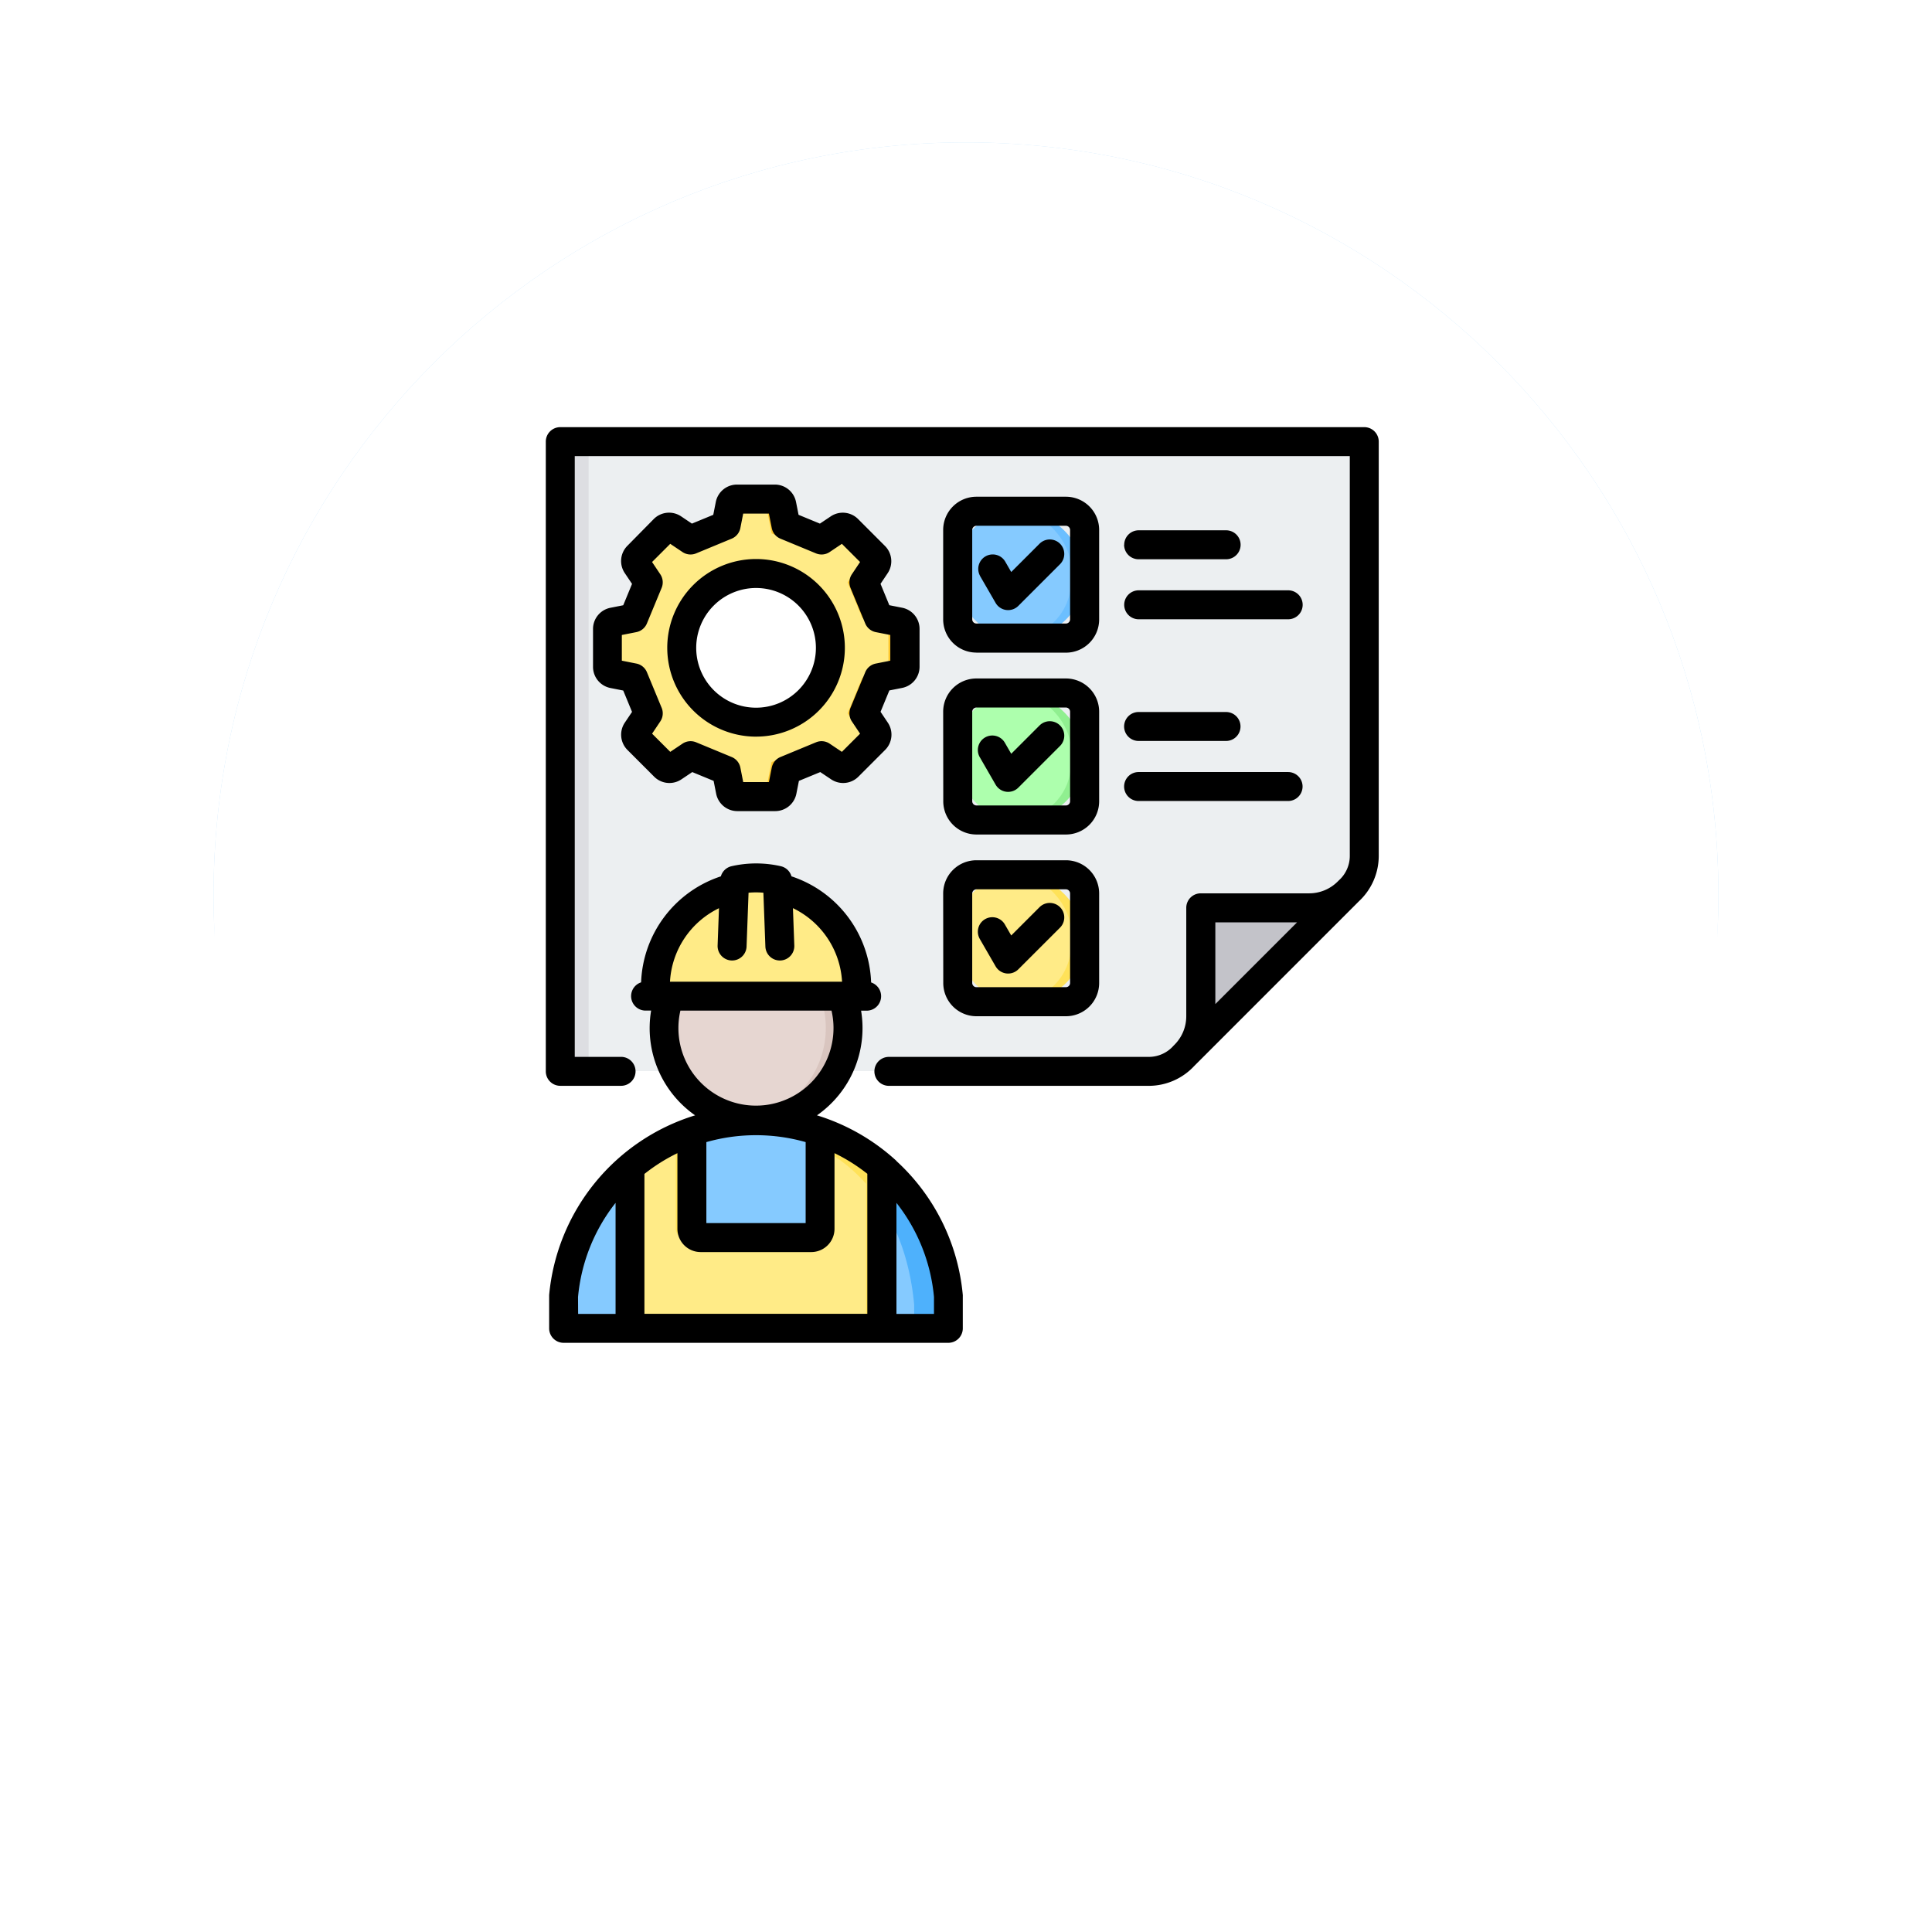 <svg xmlns="http://www.w3.org/2000/svg" xmlns:xlink="http://www.w3.org/1999/xlink" width="81.414" height="81.414" viewBox="0 0 81.414 81.414">
  <defs>
    <filter id="Trazado_873828" x="0" y="0" width="81.414" height="81.414" filterUnits="userSpaceOnUse">
      <feOffset dy="3" input="SourceAlpha"/>
      <feGaussianBlur stdDeviation="3" result="blur"/>
      <feFlood flood-opacity="0.161"/>
      <feComposite operator="in" in2="blur"/>
    </filter>
    <filter id="Trazado_873828-2" x="0" y="0" width="81.414" height="81.414" filterUnits="userSpaceOnUse">
      <feOffset dy="3" input="SourceAlpha"/>
      <feGaussianBlur stdDeviation="3" result="blur-2"/>
      <feFlood flood-opacity="0.161" result="color"/>
      <feComposite operator="out" in="SourceGraphic" in2="blur-2"/>
      <feComposite operator="in" in="color"/>
      <feComposite operator="in" in2="SourceGraphic"/>
    </filter>
  </defs>
  <g id="Grupo_1114597" data-name="Grupo 1114597" transform="translate(-502.051 -4179)">
    <g data-type="innerShadowGroup">
      <g transform="matrix(1, 0, 0, 1, 502.05, 4179)" filter="url(#Trazado_873828)">
        <g id="Trazado_873828-3" data-name="Trazado 873828" transform="translate(9 6)" fill="#bce0fc">
          <path d="M 31.707 61.414 C 27.696 61.414 23.805 60.629 20.144 59.08 C 16.607 57.584 13.43 55.442 10.701 52.713 C 7.972 49.984 5.83 46.807 4.334 43.27 C 2.785 39.609 2 35.718 2 31.707 C 2 27.696 2.785 23.805 4.334 20.144 C 5.83 16.607 7.972 13.43 10.701 10.701 C 13.43 7.972 16.607 5.83 20.144 4.334 C 23.805 2.785 27.696 2 31.707 2 C 35.718 2 39.609 2.785 43.27 4.334 C 46.807 5.83 49.984 7.972 52.713 10.701 C 55.442 13.43 57.584 16.607 59.08 20.144 C 60.629 23.805 61.414 27.696 61.414 31.707 C 61.414 35.718 60.629 39.609 59.08 43.27 C 57.584 46.807 55.442 49.984 52.713 52.713 C 49.984 55.442 46.807 57.584 43.27 59.08 C 39.609 60.629 35.718 61.414 31.707 61.414 Z" stroke="none"/>
          <path d="M 31.707 4 C 27.965 4 24.337 4.732 20.923 6.176 C 17.625 7.571 14.661 9.569 12.115 12.115 C 9.569 14.661 7.571 17.625 6.176 20.923 C 4.732 24.337 4 27.965 4 31.707 C 4 35.449 4.732 39.077 6.176 42.491 C 7.571 45.789 9.569 48.753 12.115 51.299 C 14.661 53.845 17.625 55.843 20.923 57.238 C 24.337 58.682 27.965 59.414 31.707 59.414 C 35.449 59.414 39.077 58.682 42.491 57.238 C 45.789 55.843 48.753 53.845 51.299 51.299 C 53.845 48.753 55.843 45.789 57.238 42.491 C 58.682 39.077 59.414 35.449 59.414 31.707 C 59.414 27.965 58.682 24.337 57.238 20.923 C 55.843 17.625 53.845 14.661 51.299 12.115 C 48.753 9.569 45.789 7.571 42.491 6.176 C 39.077 4.732 35.449 4 31.707 4 M 31.707 -3.814697265625e-06 C 49.218 -3.814697265625e-06 63.414 14.196 63.414 31.707 C 63.414 49.218 49.218 63.414 31.707 63.414 C 14.196 63.414 -3.814697265625e-06 49.218 -3.814697265625e-06 31.707 C -3.814697265625e-06 14.196 14.196 -3.814697265625e-06 31.707 -3.814697265625e-06 Z" stroke="none" fill="#fff"/>
        </g>
      </g>
      <g id="Trazado_873828-4" data-name="Trazado 873828" transform="translate(511.051 4185)" fill="#bce0fc">
        <path d="M 31.707 61.414 C 27.696 61.414 23.805 60.629 20.144 59.08 C 16.607 57.584 13.43 55.442 10.701 52.713 C 7.972 49.984 5.83 46.807 4.334 43.27 C 2.785 39.609 2 35.718 2 31.707 C 2 27.696 2.785 23.805 4.334 20.144 C 5.83 16.607 7.972 13.43 10.701 10.701 C 13.43 7.972 16.607 5.83 20.144 4.334 C 23.805 2.785 27.696 2 31.707 2 C 35.718 2 39.609 2.785 43.27 4.334 C 46.807 5.83 49.984 7.972 52.713 10.701 C 55.442 13.43 57.584 16.607 59.08 20.144 C 60.629 23.805 61.414 27.696 61.414 31.707 C 61.414 35.718 60.629 39.609 59.08 43.27 C 57.584 46.807 55.442 49.984 52.713 52.713 C 49.984 55.442 46.807 57.584 43.27 59.08 C 39.609 60.629 35.718 61.414 31.707 61.414 Z" stroke="none"/>
        <path d="M 31.707 4 C 27.965 4 24.337 4.732 20.923 6.176 C 17.625 7.571 14.661 9.569 12.115 12.115 C 9.569 14.661 7.571 17.625 6.176 20.923 C 4.732 24.337 4 27.965 4 31.707 C 4 35.449 4.732 39.077 6.176 42.491 C 7.571 45.789 9.569 48.753 12.115 51.299 C 14.661 53.845 17.625 55.843 20.923 57.238 C 24.337 58.682 27.965 59.414 31.707 59.414 C 35.449 59.414 39.077 58.682 42.491 57.238 C 45.789 55.843 48.753 53.845 51.299 51.299 C 53.845 48.753 55.843 45.789 57.238 42.491 C 58.682 39.077 59.414 35.449 59.414 31.707 C 59.414 27.965 58.682 24.337 57.238 20.923 C 55.843 17.625 53.845 14.661 51.299 12.115 C 48.753 9.569 45.789 7.571 42.491 6.176 C 39.077 4.732 35.449 4 31.707 4 M 31.707 -3.814697265625e-06 C 49.218 -3.814697265625e-06 63.414 14.196 63.414 31.707 C 63.414 49.218 49.218 63.414 31.707 63.414 C 14.196 63.414 -3.814697265625e-06 49.218 -3.814697265625e-06 31.707 C -3.814697265625e-06 14.196 14.196 -3.814697265625e-06 31.707 -3.814697265625e-06 Z" stroke="none"/>
      </g>
      <g transform="matrix(1, 0, 0, 1, 502.05, 4179)" filter="url(#Trazado_873828-2)">
        <g id="Trazado_873828-5" data-name="Trazado 873828" transform="translate(9 6)" fill="#fff">
          <path d="M 31.707 61.414 C 27.696 61.414 23.805 60.629 20.144 59.08 C 16.607 57.584 13.43 55.442 10.701 52.713 C 7.972 49.984 5.83 46.807 4.334 43.27 C 2.785 39.609 2 35.718 2 31.707 C 2 27.696 2.785 23.805 4.334 20.144 C 5.83 16.607 7.972 13.43 10.701 10.701 C 13.43 7.972 16.607 5.83 20.144 4.334 C 23.805 2.785 27.696 2 31.707 2 C 35.718 2 39.609 2.785 43.27 4.334 C 46.807 5.83 49.984 7.972 52.713 10.701 C 55.442 13.43 57.584 16.607 59.08 20.144 C 60.629 23.805 61.414 27.696 61.414 31.707 C 61.414 35.718 60.629 39.609 59.08 43.27 C 57.584 46.807 55.442 49.984 52.713 52.713 C 49.984 55.442 46.807 57.584 43.27 59.08 C 39.609 60.629 35.718 61.414 31.707 61.414 Z" stroke="none"/>
          <path d="M 31.707 4 C 27.965 4 24.337 4.732 20.923 6.176 C 17.625 7.571 14.661 9.569 12.115 12.115 C 9.569 14.661 7.571 17.625 6.176 20.923 C 4.732 24.337 4 27.965 4 31.707 C 4 35.449 4.732 39.077 6.176 42.491 C 7.571 45.789 9.569 48.753 12.115 51.299 C 14.661 53.845 17.625 55.843 20.923 57.238 C 24.337 58.682 27.965 59.414 31.707 59.414 C 35.449 59.414 39.077 58.682 42.491 57.238 C 45.789 55.843 48.753 53.845 51.299 51.299 C 53.845 48.753 55.843 45.789 57.238 42.491 C 58.682 39.077 59.414 35.449 59.414 31.707 C 59.414 27.965 58.682 24.337 57.238 20.923 C 55.843 17.625 53.845 14.661 51.299 12.115 C 48.753 9.569 45.789 7.571 42.491 6.176 C 39.077 4.732 35.449 4 31.707 4 M 31.707 -3.814697265625e-06 C 49.218 -3.814697265625e-06 63.414 14.196 63.414 31.707 C 63.414 49.218 49.218 63.414 31.707 63.414 C 14.196 63.414 -3.814697265625e-06 49.218 -3.814697265625e-06 31.707 C -3.814697265625e-06 14.196 14.196 -3.814697265625e-06 31.707 -3.814697265625e-06 Z" stroke="none"/>
        </g>
      </g>
      <g id="Trazado_873828-6" data-name="Trazado 873828" transform="translate(511.051 4185)" fill="none">
        <path d="M 31.707 61.414 C 27.696 61.414 23.805 60.629 20.144 59.08 C 16.607 57.584 13.43 55.442 10.701 52.713 C 7.972 49.984 5.83 46.807 4.334 43.27 C 2.785 39.609 2 35.718 2 31.707 C 2 27.696 2.785 23.805 4.334 20.144 C 5.83 16.607 7.972 13.43 10.701 10.701 C 13.43 7.972 16.607 5.83 20.144 4.334 C 23.805 2.785 27.696 2 31.707 2 C 35.718 2 39.609 2.785 43.27 4.334 C 46.807 5.83 49.984 7.972 52.713 10.701 C 55.442 13.43 57.584 16.607 59.08 20.144 C 60.629 23.805 61.414 27.696 61.414 31.707 C 61.414 35.718 60.629 39.609 59.08 43.27 C 57.584 46.807 55.442 49.984 52.713 52.713 C 49.984 55.442 46.807 57.584 43.27 59.08 C 39.609 60.629 35.718 61.414 31.707 61.414 Z" stroke="none"/>
        <path d="M 31.707 4 C 27.965 4 24.337 4.732 20.923 6.176 C 17.625 7.571 14.661 9.569 12.115 12.115 C 9.569 14.661 7.571 17.625 6.176 20.923 C 4.732 24.337 4 27.965 4 31.707 C 4 35.449 4.732 39.077 6.176 42.491 C 7.571 45.789 9.569 48.753 12.115 51.299 C 14.661 53.845 17.625 55.843 20.923 57.238 C 24.337 58.682 27.965 59.414 31.707 59.414 C 35.449 59.414 39.077 58.682 42.491 57.238 C 45.789 55.843 48.753 53.845 51.299 51.299 C 53.845 48.753 55.843 45.789 57.238 42.491 C 58.682 39.077 59.414 35.449 59.414 31.707 C 59.414 27.965 58.682 24.337 57.238 20.923 C 55.843 17.625 53.845 14.661 51.299 12.115 C 48.753 9.569 45.789 7.571 42.491 6.176 C 39.077 4.732 35.449 4 31.707 4 M 31.707 -3.814697265625e-06 C 49.218 -3.814697265625e-06 63.414 14.196 63.414 31.707 C 63.414 49.218 49.218 63.414 31.707 63.414 C 14.196 63.414 -3.814697265625e-06 49.218 -3.814697265625e-06 31.707 C -3.814697265625e-06 14.196 14.196 -3.814697265625e-06 31.707 -3.814697265625e-06 Z" stroke="none" fill="#fff"/>
      </g>
    </g>
    <g id="Grupo_1114596" data-name="Grupo 1114596" transform="translate(499.189 4194)">
      <path id="Trazado_907873" data-name="Trazado 907873" d="M67.2,30.024l-6.945,6.945a2,2,0,0,1-1.473.653H34.541a.551.551,0,0,1-.55-.55V11.653a.551.551,0,0,1,.55-.55H67.3a.551.551,0,0,1,.55.55v16.9a2,2,0,0,1-.653,1.473Z" transform="translate(-7.509 -7.485)" fill="#eceff1" fill-rule="evenodd"/>
      <path id="Trazado_907874" data-name="Trazado 907874" d="M35.175,37.622h-.635a.551.551,0,0,1-.55-.55V11.653a.551.551,0,0,1,.55-.55h.635Z" transform="translate(-7.509 -7.485)" fill="#dddee2" fill-rule="evenodd"/>
      <path id="Trazado_907875" data-name="Trazado 907875" d="M386.237,259.576l-6.839,6.839a2.317,2.317,0,0,0,.654-1.614V260.78a.551.551,0,0,1,.55-.55h4.021a2.318,2.318,0,0,0,1.614-.654Z" transform="translate(-326.576 -237.01)" fill="#c3c3c9" fill-rule="evenodd"/>
      <rect id="Rectángulo_406757" data-name="Rectángulo 406757" width="5.345" height="5.345" rx="2.673" transform="translate(43.22 14.205)" fill="#90ef90"/>
      <rect id="Rectángulo_406758" data-name="Rectángulo 406758" width="5.345" height="5.345" rx="2.673" transform="translate(43.22 6.545)" fill="#6cbfff"/>
      <rect id="Rectángulo_406759" data-name="Rectángulo 406759" width="5.345" height="5.345" rx="2.673" transform="translate(43.22 21.864)" fill="#ffe259"/>
      <rect id="Rectángulo_406760" data-name="Rectángulo 406760" width="4.773" height="5.345" rx="2.387" transform="translate(43.22 14.205)" fill="#adffad"/>
      <rect id="Rectángulo_406761" data-name="Rectángulo 406761" width="4.773" height="5.345" rx="2.387" transform="translate(43.22 6.545)" fill="#85caff"/>
      <rect id="Rectángulo_406762" data-name="Rectángulo 406762" width="4.773" height="5.345" rx="2.387" transform="translate(43.22 21.864)" fill="#ffeb87"/>
      <path id="Trazado_907876" data-name="Trazado 907876" d="M69.037,44.667l.729-.489a.294.294,0,0,1,.374.037l1.128,1.128a.294.294,0,0,1,.037.374l-.489.729.62,1.5.861.17a.294.294,0,0,1,.239.291V50a.294.294,0,0,1-.239.291l-.861.17-.62,1.5.489.729a.294.294,0,0,1-.037.374L70.14,54.186a.294.294,0,0,1-.374.037l-.729-.489-1.5.62-.17.861a.294.294,0,0,1-.291.239h-1.6a.294.294,0,0,1-.291-.239l-.17-.861-1.5-.62-.729.489a.294.294,0,0,1-.374-.037L61.3,53.058a.294.294,0,0,1-.037-.374l.489-.729-.62-1.5-.861-.17A.294.294,0,0,1,60.029,50V48.4a.294.294,0,0,1,.239-.291l.861-.17.62-1.5-.489-.729a.294.294,0,0,1,.037-.374l1.128-1.128a.294.294,0,0,1,.374-.037l.729.489,1.5-.62.17-.861a.294.294,0,0,1,.291-.239h1.6a.294.294,0,0,1,.291.239l.17.861,1.5.62Z" transform="translate(-31.561 -36.901)" fill="#fdc72e" fill-rule="evenodd"/>
      <path id="Trazado_907877" data-name="Trazado 907877" d="M69.04,44.667l.529-.355,1.2,1.2-.624.931.62,1.5,1.1.217v2.082l-1.1.217-.62,1.5.624.931-1.2,1.2-1.073-.72-1.557.645-.284,1.44H65.488a.294.294,0,0,1-.291-.239l-.17-.861L62.974,53.5,62.238,54l-.939-.939a.294.294,0,0,1-.037-.374l.489-.729-.62-1.5-.861-.17A.294.294,0,0,1,60.032,50V48.4a.294.294,0,0,1,.239-.291l.861-.17.62-1.5-.489-.729a.294.294,0,0,1,.037-.374l.939-.939.736.493.557-.231,1.5-.62.17-.861a.294.294,0,0,1,.291-.239h1.167l.284,1.44,1.557.645.544-.365Z" transform="translate(-31.564 -36.901)" fill="#ffeb87" fill-rule="evenodd"/>
      <circle id="Elipse_12814" data-name="Elipse 12814" cx="3.326" cy="3.326" r="3.326" transform="translate(31.05 8.974)" fill="#fdc72e"/>
      <circle id="Elipse_12815" data-name="Elipse 12815" cx="3.207" cy="3.207" r="3.207" transform="translate(31.514 9.093)" fill="#fff"/>
      <g id="Grupo_1114595" data-name="Grupo 1114595" transform="translate(25.862 3)">
        <path id="Trazado_907878" data-name="Trazado 907878" d="M98.627,317.345a3.884,3.884,0,1,1-7.287,0h7.287Z" transform="translate(-86.125 -293.374)" fill="#d9c5bf" fill-rule="evenodd"/>
        <path id="Trazado_907879" data-name="Trazado 907879" d="M94.512,322.549a3.887,3.887,0,0,1-3.172-5.2h6.344a3.887,3.887,0,0,1-3.172,5.2Z" transform="translate(-86.124 -293.374)" fill="#e6d6d1" fill-rule="evenodd"/>
        <path id="Trazado_907880" data-name="Trazado 907880" d="M43.653,386.067a8.156,8.156,0,0,1,8.122,7.414v1.35H35.531v-1.35A8.156,8.156,0,0,1,43.653,386.067Z" transform="translate(-34.794 -356.855)" fill="#4eb1fc" fill-rule="evenodd"/>
        <path id="Trazado_907881" data-name="Trazado 907881" d="M50.317,398.669H35.531v-1.35a8.163,8.163,0,0,1,5.461-6.971c5.729-.847,8.9,2.644,9.325,7.326v.994Z" transform="translate(-34.794 -360.692)" fill="#85caff" fill-rule="evenodd"/>
        <path id="Trazado_907882" data-name="Trazado 907882" d="M80.355,392.111a8.146,8.146,0,0,1,2.607,1.51v6.793H72.332v-6.793a8.145,8.145,0,0,1,2.607-1.51v4.107a.372.372,0,0,0,.371.371h4.674a.372.372,0,0,0,.371-.371Z" transform="translate(-68.788 -362.438)" fill="#ffe259" fill-rule="evenodd"/>
        <path id="Trazado_907883" data-name="Trazado 907883" d="M82.287,397.629v6.087H72.332v-6.793a8.165,8.165,0,0,1,1.932-1.237v3.834a.372.372,0,0,0,.371.371h5.35a.372.372,0,0,0,.371-.371v-3.406a6.691,6.691,0,0,1,1.932,1.515Z" transform="translate(-68.788 -365.74)" fill="#ffeb87" fill-rule="evenodd"/>
        <path id="Trazado_907884" data-name="Trazado 907884" d="M91.608,258.993v-.46a4.537,4.537,0,1,0-9.074,0v.46Z" transform="translate(-78.212 -234.854)" fill="#ffe259" fill-rule="evenodd"/>
        <path id="Trazado_907885" data-name="Trazado 907885" d="M86.7,254.2a4.552,4.552,0,0,0-4.165,4.522v.46h8.331v-.46A4.552,4.552,0,0,0,86.7,254.2Z" transform="translate(-78.212 -235.042)" fill="#ffeb87" fill-rule="evenodd"/>
        <path id="Trazado_907886" data-name="Trazado 907886" d="M44.159,24.581a.61.61,0,1,1,1.056-.61l.26.45,1.193-1.193a.61.61,0,1,1,.863.863l-1.756,1.755a.608.608,0,0,1-.431.179.577.577,0,0,1-.08-.005.61.61,0,0,1-.448-.3l-.658-1.139Zm-.328-1.93v3.773a.179.179,0,0,0,.176.176H47.78a.178.178,0,0,0,.176-.176V22.651a.178.178,0,0,0-.176-.176H44.007A.179.179,0,0,0,43.831,22.651Zm-1.22,3.773a1.4,1.4,0,0,0,1.4,1.4H47.78a1.4,1.4,0,0,0,1.4-1.4V22.651a1.4,1.4,0,0,0-1.4-1.4H44.007a1.4,1.4,0,0,0-1.4,1.4Zm1.548-9.5a.61.61,0,1,1,1.056-.61l.26.45,1.193-1.193a.61.61,0,1,1,.863.863l-1.756,1.756a.61.61,0,0,1-.431.179.657.657,0,0,1-.08-.005.61.61,0,0,1-.448-.3Zm0-7.66a.61.61,0,0,1,1.056-.61l.26.451,1.193-1.193a.61.61,0,1,1,.863.863l-1.756,1.756a.61.61,0,0,1-.431.179.643.643,0,0,1-.08-.005.609.609,0,0,1-.448-.3l-.658-1.139Zm-.328-1.93V11.1a.179.179,0,0,0,.176.176H47.78a.178.178,0,0,0,.176-.176V7.332a.178.178,0,0,0-.176-.176H44.007A.179.179,0,0,0,43.831,7.332Zm.176,5.169H47.78a1.4,1.4,0,0,0,1.4-1.4V7.332a1.4,1.4,0,0,0-1.4-1.4H44.007a1.4,1.4,0,0,0-1.4,1.4V11.1A1.4,1.4,0,0,0,44.007,12.5Zm-.176,2.49v3.773a.179.179,0,0,0,.176.176H47.78a.178.178,0,0,0,.176-.176V14.991a.178.178,0,0,0-.176-.176H44.007A.179.179,0,0,0,43.831,14.991Zm-1.22,3.773a1.4,1.4,0,0,0,1.4,1.4H47.78a1.4,1.4,0,0,0,1.4-1.4V14.991a1.4,1.4,0,0,0-1.4-1.4H44.007a1.4,1.4,0,0,0-1.4,1.4Zm7.621-.622a.61.61,0,0,1,.61-.61h6.3a.61.61,0,1,1,0,1.22h-6.3a.61.61,0,0,1-.61-.61Zm0-2.53a.61.61,0,0,1,.61-.61h3.685a.61.61,0,0,1,0,1.22H50.842A.61.61,0,0,1,50.232,15.613ZM42.22,40.367H40.638V35.688a7.513,7.513,0,0,1,1.582,3.969Zm-15-.71a7.511,7.511,0,0,1,1.582-3.969v4.679H27.224Zm4.23-11.334a3.264,3.264,0,0,1,.084-.736h6.368a3.268,3.268,0,1,1-6.452.736Zm1.71-5.055-.058,1.574a.61.61,0,0,0,1.22.045l.084-2.268a3.478,3.478,0,0,1,.625,0l.084,2.268a.61.61,0,0,0,.609.588h.023a.61.61,0,0,0,.587-.632l-.058-1.574a3.666,3.666,0,0,1,2.07,3.1H31.095a3.666,3.666,0,0,1,2.07-3.1Zm1.558,9.569a7.636,7.636,0,0,1,2.094.291v3.413H32.628V33.128A7.629,7.629,0,0,1,34.722,32.837Zm-4.7,1.627v5.9h9.393v-5.9a7.476,7.476,0,0,0-1.383-.87v3.187a.981.981,0,0,1-.98.981H32.388a.981.981,0,0,1-.98-.981V33.594A7.471,7.471,0,0,0,30.025,34.464Zm10.616-.542a8.727,8.727,0,0,1,2.8,5.652.543.543,0,0,1,0,.055v1.347a.61.61,0,0,1-.61.61H26.613a.61.61,0,0,1-.61-.61V39.629c0-.018,0-.037,0-.055A8.759,8.759,0,0,1,32.154,32,4.481,4.481,0,0,1,30.3,27.586h-.234a.61.61,0,0,1-.188-1.19,4.892,4.892,0,0,1,3.361-4.467.609.609,0,0,1,.448-.427,4.67,4.67,0,0,1,2.079,0,.608.608,0,0,1,.449.427A4.892,4.892,0,0,1,39.571,26.4a.61.61,0,0,1-.189,1.19h-.234A4.481,4.481,0,0,1,37.289,32,8.735,8.735,0,0,1,40.641,33.922ZM34.722,9.778A2.522,2.522,0,1,1,32.2,12.3,2.524,2.524,0,0,1,34.722,9.778Zm0,6.263A3.742,3.742,0,1,0,30.98,12.3,3.746,3.746,0,0,0,34.722,16.042Zm-5.655-3.2.61.121a.609.609,0,0,1,.446.365l.621,1.5a.609.609,0,0,1-.057.573l-.346.517.766.766.516-.346a.61.61,0,0,1,.573-.057l1.5.621a.611.611,0,0,1,.365.446l.12.61h1.083l.12-.61a.61.61,0,0,1,.365-.446l1.5-.621a.61.61,0,0,1,.574.057l.516.346.766-.766-.346-.517a.61.61,0,0,1-.057-.573l.621-1.5a.609.609,0,0,1,.446-.365l.61-.121V11.758l-.61-.12a.611.611,0,0,1-.446-.365l-.621-1.5a.611.611,0,0,1,.057-.573l.346-.517-.766-.766-.516.346a.611.611,0,0,1-.574.057l-1.5-.621a.609.609,0,0,1-.365-.446l-.12-.61H34.18l-.12.61a.61.61,0,0,1-.365.446l-1.5.621a.611.611,0,0,1-.573-.057l-.516-.346-.766.766.346.516a.61.61,0,0,1,.057.574l-.621,1.5a.611.611,0,0,1-.446.365l-.61.12v1.083ZM29.3,16.6l1.129,1.13a.909.909,0,0,0,1.147.112l.458-.307.9.371.107.542a.91.91,0,0,0,.89.732h1.6a.91.91,0,0,0,.89-.732l.107-.542.9-.371.459.307a.909.909,0,0,0,1.147-.112l1.129-1.13a.909.909,0,0,0,.112-1.147l-.307-.458.371-.9.541-.107a.91.91,0,0,0,.732-.89V11.5a.91.91,0,0,0-.732-.89l-.542-.107-.371-.9.307-.458A.909.909,0,0,0,40.148,8l-1.129-1.13a.909.909,0,0,0-1.147-.112l-.459.307-.9-.371-.107-.542a.909.909,0,0,0-.89-.732h-1.6a.91.91,0,0,0-.89.732l-.107.542-.9.371-.458-.308a.91.91,0,0,0-1.147.112L29.3,8a.91.91,0,0,0-.112,1.147l.308.458-.371.9-.541.107a.909.909,0,0,0-.732.89v1.6a.909.909,0,0,0,.732.89l.541.107.371.9-.308.458A.91.91,0,0,0,29.3,16.6Zm20.936-6.114a.61.61,0,0,1,.61-.61h6.3a.61.61,0,1,1,0,1.22h-6.3a.61.61,0,0,1-.61-.61Zm0-2.529a.61.61,0,0,1,.61-.61h3.685a.61.61,0,0,1,0,1.22H50.842A.61.61,0,0,1,50.232,7.954Zm3.84,15.911h3.444l-3.444,3.444ZM60.784,3.179A.61.61,0,0,0,60.352,3H26.472a.61.61,0,0,0-.61.61V30.146a.61.61,0,0,0,.61.61h2.562a.61.61,0,0,0,0-1.22H27.082V4.22h32.66V21.069a1.387,1.387,0,0,1-.467,1.035l-.007.008-.052.051a1.7,1.7,0,0,1-1.188.482H53.461a.61.61,0,0,0-.61.61v4.567a1.7,1.7,0,0,1-.482,1.189l-.051.051-.007.008a1.388,1.388,0,0,1-1.035.467H40.319a.61.61,0,1,0,0,1.22H51.276a2.616,2.616,0,0,0,1.909-.835l6.942-6.943a2.615,2.615,0,0,0,.835-1.909V3.61a.61.61,0,0,0-.178-.431Z" transform="translate(-25.862 -3)" fill-rule="evenodd"/>
      </g>
    </g>
  </g>
</svg>
